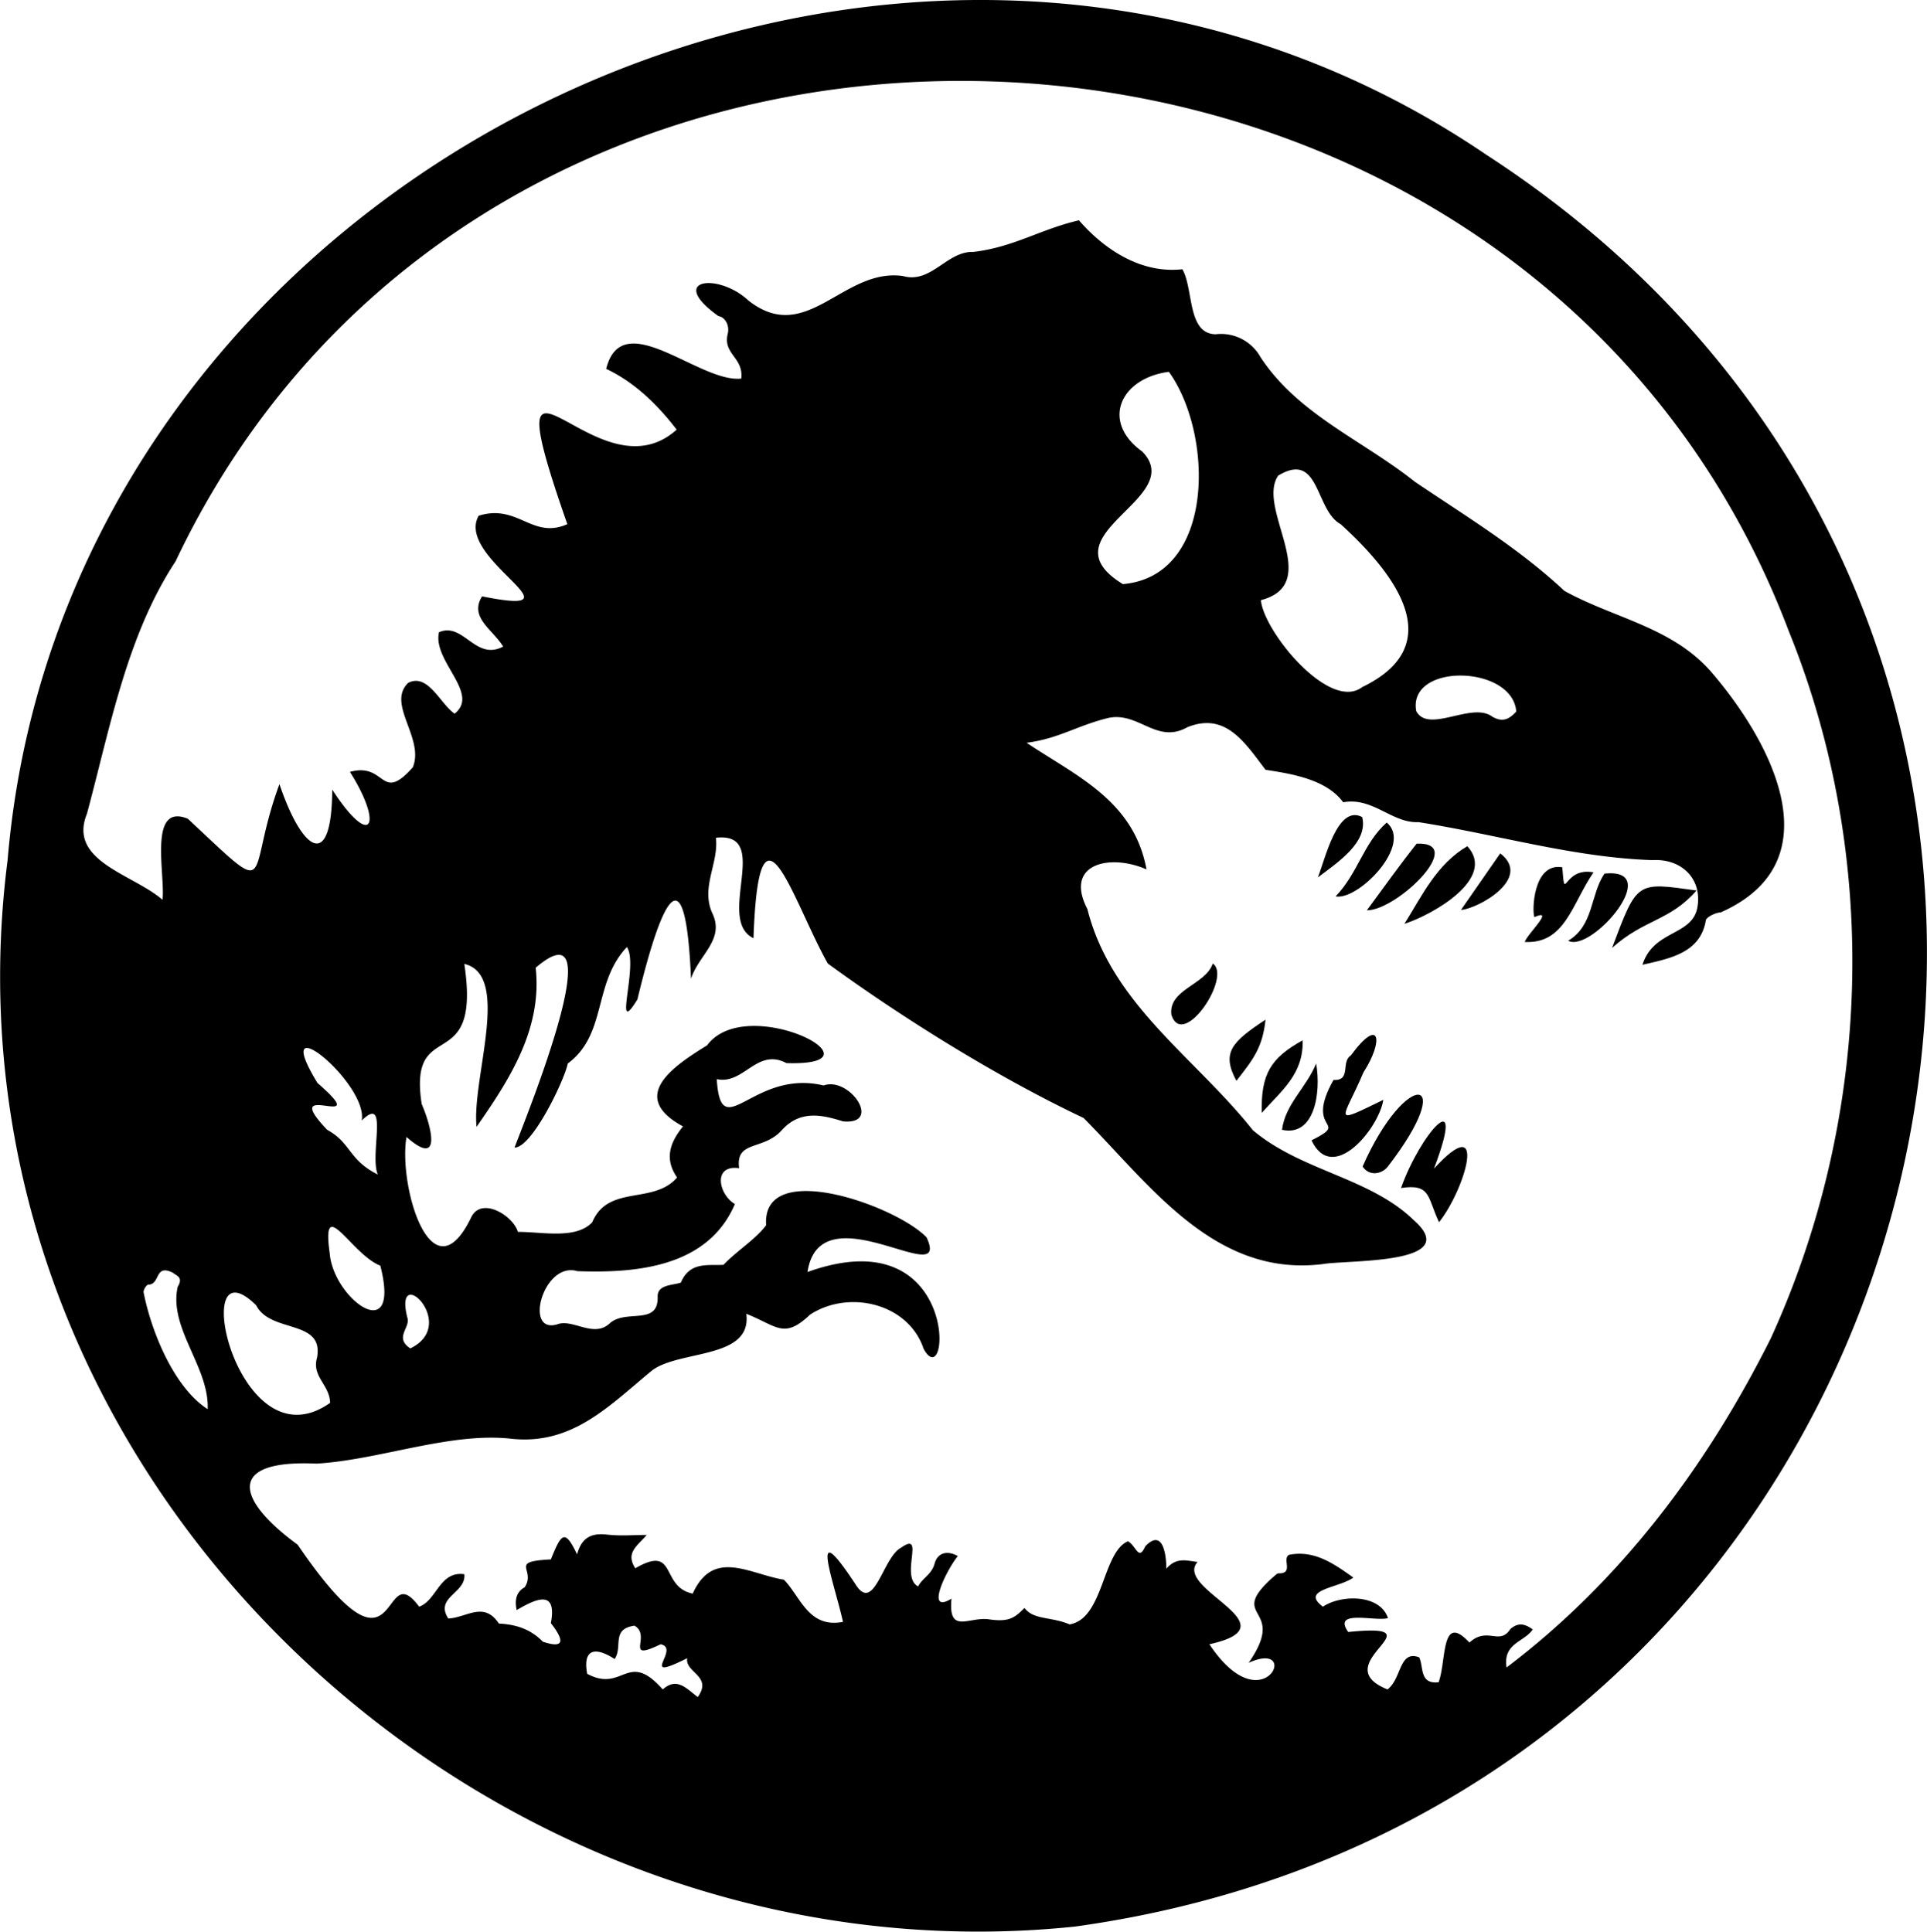 <svg xmlns="http://www.w3.org/2000/svg" width="456.5" height="457.7" viewBox="0 0 456.5 457.7">
  <g id="katman_2" data-name="katman 2">
    <g id="katman_1-2" data-name="katman 1">
      <g>
        <path d="M254.6,456.5C114,471.1-16.8,348.9,1.8,203.8,15.6,39.8,214.2-57,352,36.6,531.7,153.1,466.9,427.2,254.6,456.5ZM389.1,228.6c2.6-8.3,11.8-6.8,13-13.6s-3.8-11.6-10.6-11.2c-18.7-.6-36.9-6.1-55.5-9-6.2.3-10.8-6-17.8-4.7-4.1-5.6-12.7-6.8-18.4-7.7-5-6.6-9.5-13.7-18.5-10.1-7.4,4.2-11.7-4-19.1-2.1s-11.4,4.8-19,5.8c11.8,7.9,25.4,13.7,28.4,30-8.6-3.8-19.6-1.4-14,9.4,5.7,22.6,25.6,35.2,39.2,52.4,11.5,9.7,27.7,11.2,38.1,21.3,11.9,10.5-15.2,9.4-21.4,10.4-25.7,3.3-41-18.7-56.8-34.6-20.7-9.8-43.2-23.9-60.6-36.6-8.4-15-16.3-43.1-17.6-6-9.1-4.4,4.6-25.3-8.9-23.8.7,6.1-3.7,11.8-.8,18s-3.3,9.8-5.1,15.4c-1.4-32.4-7.5-16.7-12.7,4.9-6,9.8.4-8.3-2.5-12.4-8.1,8.6-4.6,20.6-14,27.6-.8,4-8.5,20-12.6,19.9,2.8-7.4,23.6-58.5,5-42.6,1.6,14.5-6.2,26.5-14,37.7-1.2-11.3,8.3-36-2.9-38.6,4.1,27.3-13.4,11.8-10.1,33.2,2.3,5.3,4.9,15.3-3.6,7.8-2,11.6,6,38.6,15.4,18.9,2.5-4.8,9.9-.2,11,3.6,5.3-.1,13.7,1.9,17.6-2.3,3.8-9,14.5-4.1,20.1-10.6-3-4.3-1.8-8.2,1.4-12.1-12.9-7-2.6-14.1,5.7-19.2,9.4-12.7,43.6,5,18.8,4.2-7-3.7-10.1,5.2-16.5,3.8,1,16,8.5-2.5,25.3,1.5,6.2-2.2,14,9.4,4.6,8.5-4.8-1.5-10.1-2.8-14.5,2.1s-11,2.3-10.1,9c-6.3-.9-4.9,6.2-1,8.5-6.4,15-23.5,16.4-37.3,15.9-8.1-2.4-12.8,15-4.8,12.6,3.7-1.4,8.6,3.3,12.4-.2s11.5.6,11.4-6.2c-.2-3.1,3.6-2.8,5.5-3.5,2.1-5,6.4-4,10.1-4.2,3.1-3.3,7.7-6.1,10.1-9.4-1.1-16,30.9-4.6,38,2.9,6.1,13.1-25.2-11.5-28.2,8.2,36.4-13.1,33.8,29.7,27.5,18.2-3.6-10.8-17.7-14.1-26.9-8.1-6.2,5.9-7.8,2.7-15.1-.2,1.4,10.8-15.7,8.5-22.3,13.4-10.1,8.3-18.9,17.8-33.4,16.2s-31.1,5-46.1,5.9c-21.6-1-19,8.6-4.5,19.2,24.9,36.5,19.4,2,28.8,14.7,4.2-1.5,4.8-8.5,10.7-7.7.5,4.5-7.1,5.4-3.8,10.5,4.4-.2,8.4-4.2,12,1.2,4,.2,7.5,1.3,10.4,4.3,6,2,4.4-1.2,1.9-4.4,1.6-8.5-4.1-5.4-8.1-3.1-.5-2.4-.1-4.3,1.9-5.4,2.8-4.3-4-6.1,6.2-6.6,2.5-6.2,3.3-7.3,6.2-1.2,1-3.7,3.1-5.1,6.9-4.7s6,.1,9.6.1c-2.2,2.6-5.1,4.2-2.7,7.9,10-5.8,5.8,4.4,13.6,6,4.9-10.8,13.5-4.6,21.6-3.3,3.9,3.9,5.8,11.6,14,10-2-9.1-8.5-26.3,2.9-9,4.5,7.3,6.5-6.4,10.9-8.6,5.8-4.1-.4,6.9,4,9.2,1-2,3.2-2.8,3.9-5.4s3-3.2,5.5-1.8c-3,3.8-7.7,13.9-1.5,10.1-.8,8.6,4.1,4.2,8.9,4.9s6.1-.4,8.4-2.7c2.2,2.9,6.2,2,10.7,3.9,8.1-1.4,7.7-17.1,13.8-19.7,2,1.1,2.5,4.8,4.1,1.2,4.1-4.3,5,1.8,5,5.3,2.4-2.8,4.8-1.9,7.4-1.6-5.8,6.5,23.2,15,2.8,19.5,12.9,19.4,22-1.4,9.3,4.4,9.5-13.7-5.6-10.2,5.9-20.4.4-.3.8-.8,1.2-.8,3.7.1.7-3.5,2.5-4.4,5.8-1.1,10.2,1.8,15.2,5.4-3.4,2.5-12.7,2.8-7.2,6.9,4.3-2.9,13.5-3,15.4,2.7-2.8.9-13.3-2.2-9.4,3.3,22.6-2.3-5.9,7.5,9.3,13.6,3.4-2.6,2.7-9.4,7.5-7.6,1.1,2.3,0,6.4,4.6,5.9,1.9-5.1.5-16.7,7.3-9.4,4.3-3.9,7.1.8,9.7-3.2,1.7-1.5,3.3-1.4,5.3.1-2,3-7.1,3.2-6.2,9,27.1-20.5,47.5-47.8,62.6-78,23.9-52.3,26-114,4.2-167.7C361.3-15.4,117.4-27,41.6,133,30,150.6,26,172.8,20.6,192.8c-4.6,11.3,10.9,14.3,17.9,20.4.7-5.9-3.5-23.1,6-19.2,21.3,19.9,13.4,14.3,21.7-8.2,5.4,16,12.4,20.8,12.5,1.3,9.3,14.3,12.2,8.5,4.2-4.2,8.6-2.4,7.2,7.6,14.9-1.1,2.8-6.9-6.3-15-1.1-20,4.7-2.4,7.6,5,11,7.3,6.1-4.8-5.3-12.5-3.7-19.3,5.8-2.5,8.6,6.9,15.2,3.4-2.5-4.1-8.1-6.9-5-11.9,25.4,5.1-6.6-8.9-.8-19.1,9.3-2.9,12.7,5.7,21,2-18.9-54,6.7-5.1,25.9-22.4-4.3-5.6-9.7-11.1-16.7-14.4,3.8-15.2,22.1,3.4,32,2.3.6-5-4.4-5.8-3.2-10.6.5-2.1-.7-4-2.2-4.2-12.3-8.8-.1-10.4,7.1-3.7,13.8,10.9,22.4-7.8,36.6-5.8,6.7,1.9,10.4-5.9,16.6-5.7,9.6-1.1,16-5.4,25.1-7.5,5.9,6.8,14.6,12.7,24.5,11.6,2.7,4.7,1.1,15.3,7.9,15.4a10.7,10.7,0,0,1,10.6,5.4c8.9,13.6,24.2,19.7,36.5,29.5,12.1,8.2,24.6,15.7,35.5,25.9,11.9,6.6,25.9,8.6,35.2,19.7,14.1,16.6,28.7,44.6,1.8,56.5-1.2,0-3.5,1.2-3.5,1.9C402.8,225.8,395.6,227.1,389.1,228.6Zm-90.4-86.4c.7,7.5,16.3,26.5,24,20.6,21.2-10.2,7.1-27.5-5.1-38.6-6.1-3.3-4.9-17.5-14.8-11.5C297.5,120.5,313.7,138.3,298.7,142.2ZM266,138.4c22-1.9,21.5-35.6,10.9-50.3-11.5,1.5-16.2,11.8-6.3,18.9,10.9,11.2-23.7,19.7-4.6,31.4ZM78.2,332.4c-.1-4.3-4.4-6.2-3.1-10.7,1.7-9.2-11-5.7-14.4-12.4C44.3,293.1,56.1,348,78.2,332.4Zm7.5-66.9c1.5-8.9-22.3-28.2-10.5-8.9,14.1,12.3-9.8-1.6,2.3,11.1,5.7,3.1,5,7.1,12,10.6-2-4.6,2.7-19.2-3.8-12.8ZM49.2,333.9c.4-10-9.3-19.2-7.1-29,1.4-2.3-.3-2.6-1.1-3.3-4.5-2.3-2.9,2.9-6,2.8a2.7,2.7,0,0,0-1,1.7C35.7,315,41,328.6,49.2,333.9Zm310-165.3c-.9-11.1-25.8-11.6-23.7-.1,2.9,5.4,13.2-2.3,18,1.3C356.1,171.3,357.6,170.3,359.2,168.6Zm-220.1,228c8.6,4.6,9.5-5.8,17.9,3.7,3.4-3,5.6-.2,8.3,1.8,3.6-5-3.1-5.8-2.5-9.2-12,6-1.4-2.3-6.3-3.3-8.9,4.3-2-2-6.2-4.4-5.6.8-2.7,5-4.7,7.9C141,390.1,138,390.7,139.1,396.6Zm-49-96.7c-6.9-2.7-14-17.3-12-3C78.9,307.8,95.1,319.5,90.1,299.9Zm7.1,19.6c11.8-5.7-4.1-20.7-.7-7.3C97.3,314.6,93.3,316.9,97.2,319.5Z"/>
        <path d="M310.7,270.2c9.5-4.8-1.9-1.7,5.2-14.3,4.3.2,1.7-4.3,4.1-5.8,6.9-9.4,7.9-3.6,3,4-4.8,11.3-8,12.7,4.7,6.5C326.7,267.3,315.7,280.8,310.7,270.2Z"/>
        <path d="M340.9,289.6c-2.8-5.9-1.9-9.2-9-8.1,4.4-12.6,15.8-25.7,7.8-4.6C352.7,262.7,347.1,281.8,340.9,289.6Z"/>
        <path d="M370.1,205.5c.7,8.9.1-.2,7.4,1.2-5.1,7.4-6.7,17-16.3,16.5.6-1.9,7.3-8.1,2.3-5.9C362.9,216.2,363.1,204.3,370.1,205.5Z"/>
        <path d="M322.8,276.4c10.3-23.4,23-22,5.9.1C327.2,278.3,324.3,278.7,322.8,276.4Z"/>
        <path d="M332.7,218.9c4.2-6.7,7.6-14.1,14.9-18.4C354.6,208.1,339.5,216.7,332.7,218.9Z"/>
        <path d="M401.9,211c-6.4,7.3-12.3,6.7-20,13.6C387.9,208.7,387.6,209,401.9,211Z"/>
        <path d="M323.8,215.7c4.2-5.7,7.9-10.9,11.8-15.8C347.7,199.4,331,215.7,323.8,215.7Z"/>
        <path d="M371.5,222.9c6.1-3.6,5.2-10.9,8.6-15.9C394.5,205.5,376.9,225.9,371.5,222.9Z"/>
        <path d="M316.4,212.4c5.3-5.5,6.6-12.6,12.1-17.5C334.8,200.1,321.8,213.4,316.4,212.4Z"/>
        <path d="M298.9,263.7c-.2-9.2,2.1-13,9.7-17.2C308.8,254.5,303.7,258.3,298.9,263.7Z"/>
        <path d="M287.3,228.3c4.6,3.1-7,20.5-9.8,12.2C276.7,234.4,285.6,233.4,287.3,228.3Z"/>
        <path d="M322.7,193.6c1.5,6-5.9,10.8-10.5,14.3C313.9,203.7,316.8,190.5,322.7,193.6Z"/>
        <path d="M311.8,252c1.2,7-.4,17.4-8.1,15.7C304.5,261.6,309.4,257.8,311.8,252Z"/>
        <path d="M346.1,215.6l9.3-13.4C363.2,208.2,349.9,215.4,346.1,215.6Z"/>
        <path d="M292.9,256.1c-3.6-6.7-1.1-9.2,6.9-14.5C299.1,248.2,296.9,251,292.9,256.1Z"/>
      </g>
    </g>
  </g>
</svg>
